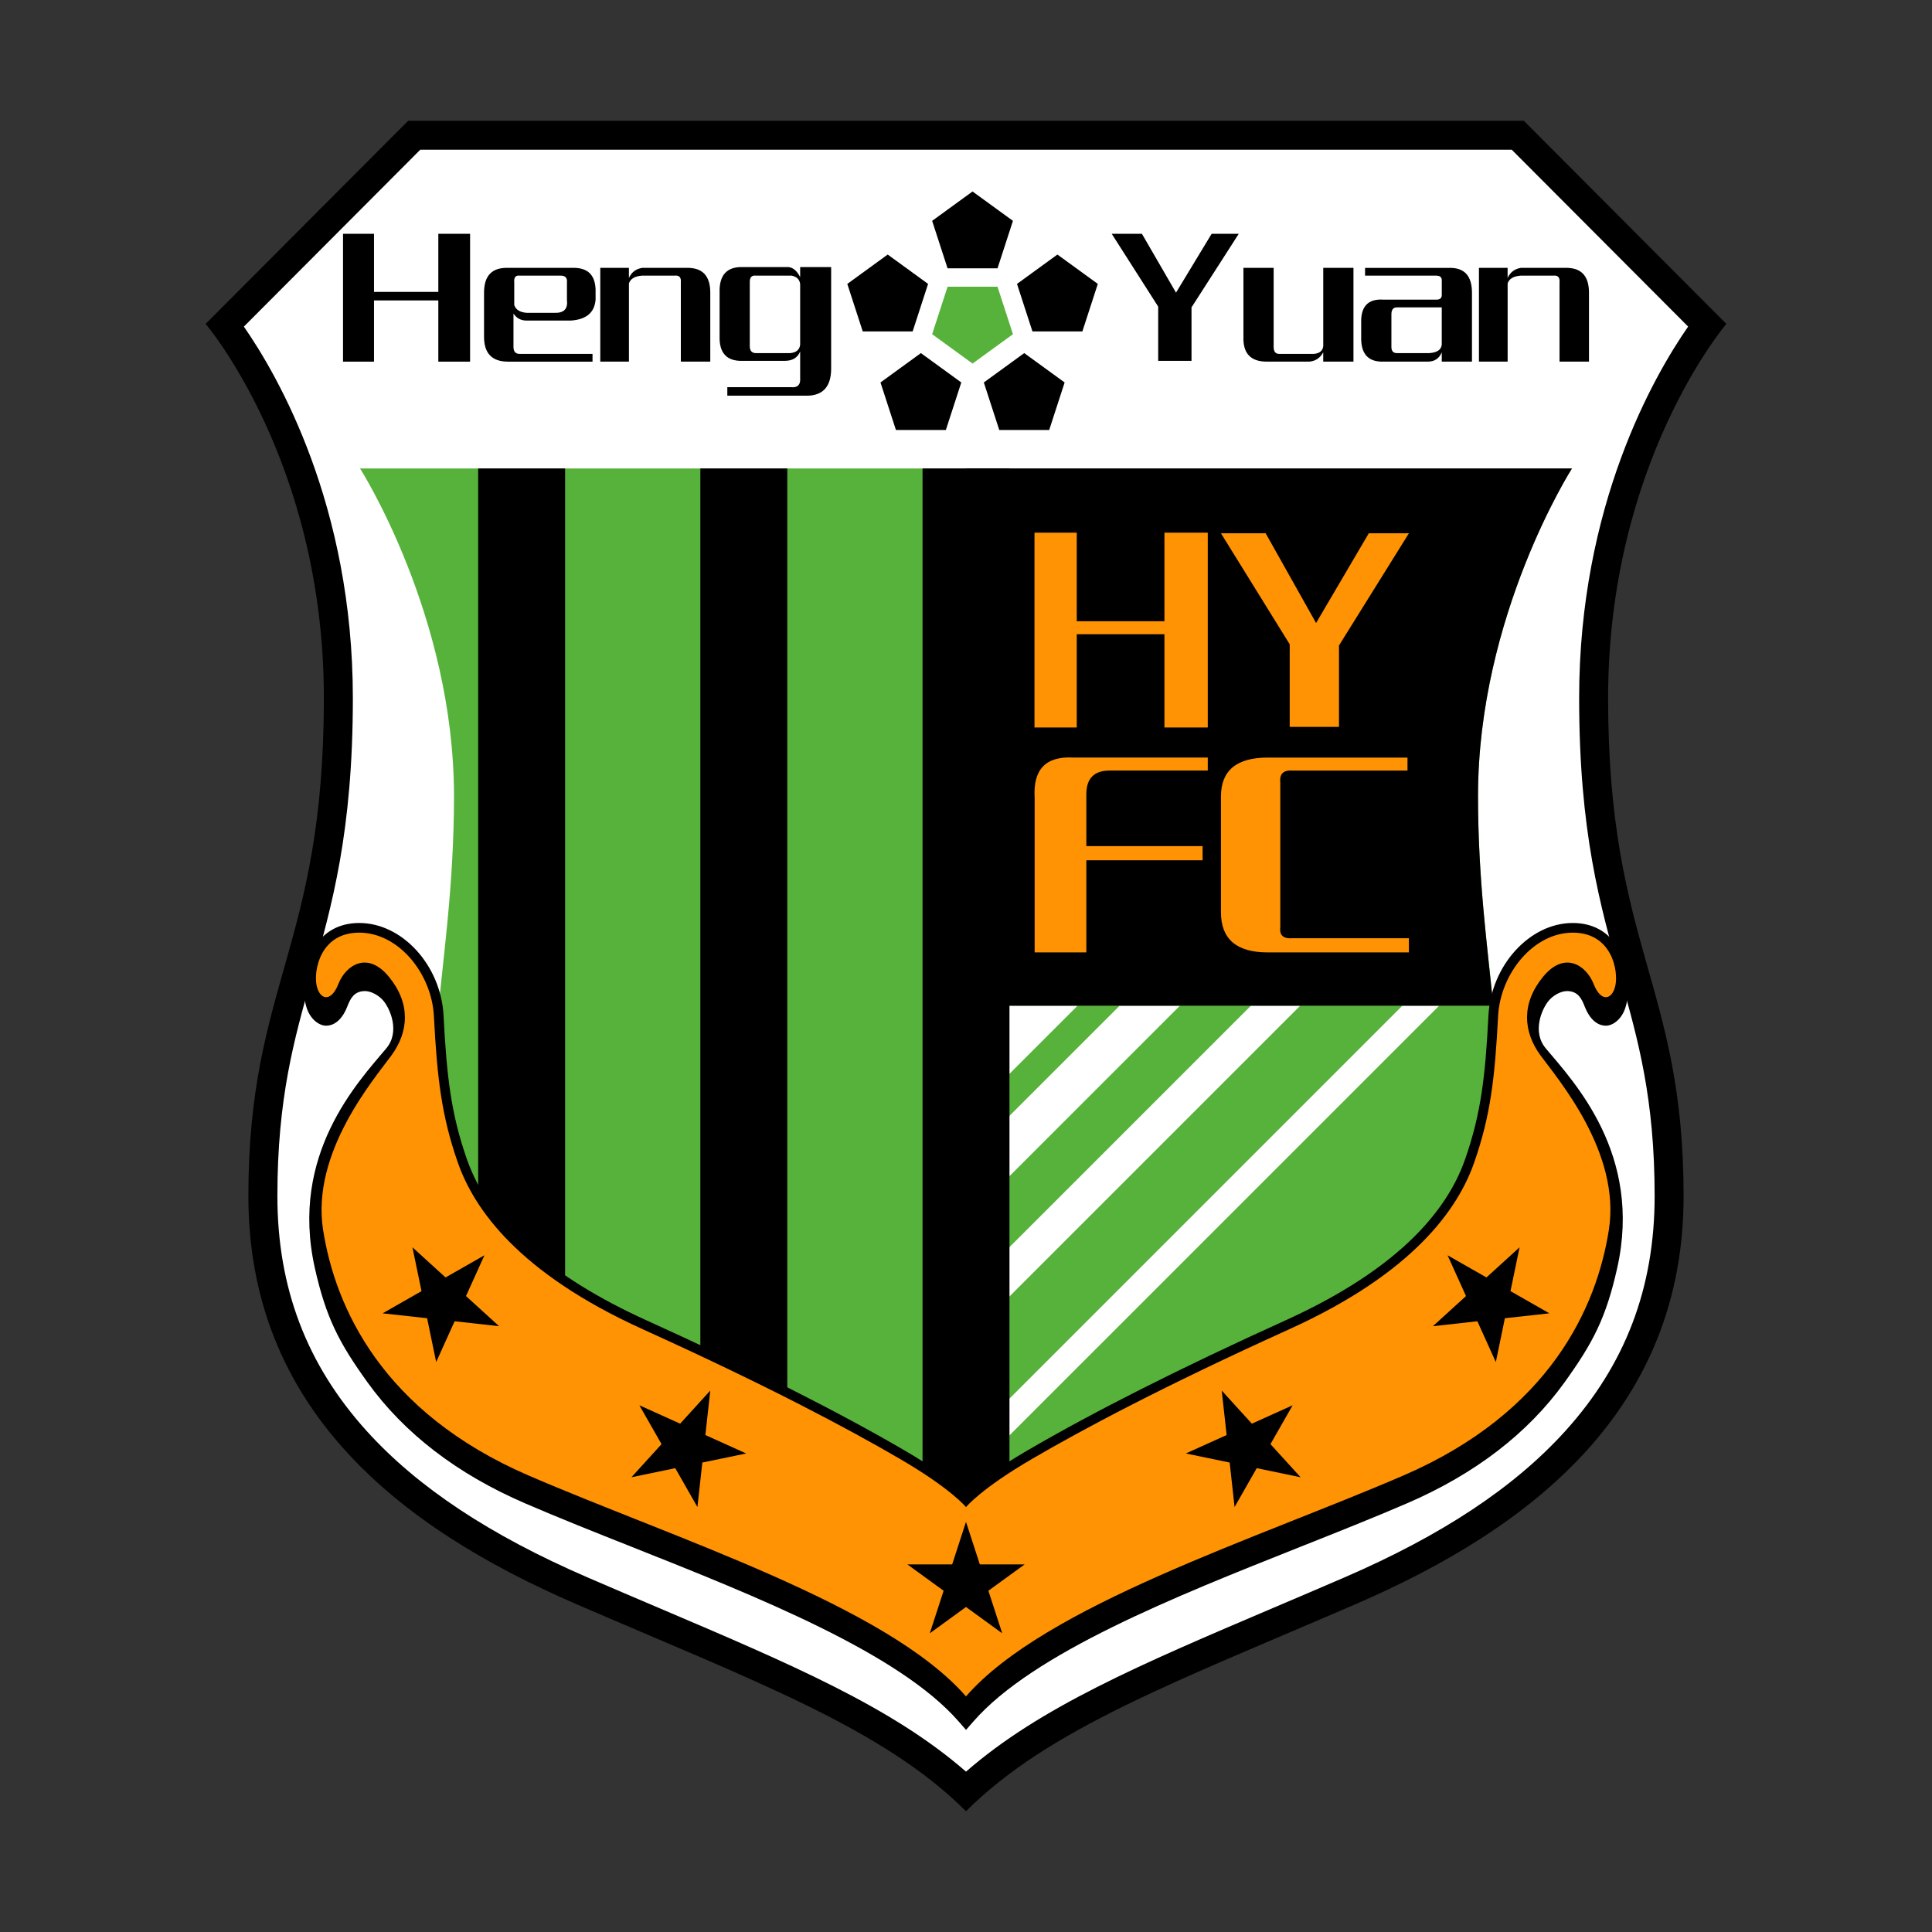 <?xml version="1.0" encoding="utf-8"?>
<!-- Created by @FCLOGO 2022-06-21 09:57:47 . https://fclogo.top/ -->
<!-- FOR PERSONAL USE ONLY NOT FOR COMMERCIAL USE -->
<svg version="1.1" xmlns="http://www.w3.org/2000/svg" xmlns:xlink="http://www.w3.org/1999/xlink" x="0px" y="0px"
	 viewBox="0 0 800 800" enable-background="new 0 0 800 800" xml:space="preserve">
<rect x="0" y="0" width="800" height="800" fill="#333333" stroke="none"/>
<g>
	<g>
		<g>
			<path d="M714.85,134.12L630.97,50H169.03l-83.89,84.12c0,0,48.97,57.2,48.97,154.94c0,103.12-31.26,118.41-31.26,206.2
				s61.85,137.01,135.68,168.93S365.68,715.68,400,750c34.32-34.32,87.64-53.89,161.46-85.81s135.68-81.14,135.68-168.93
				s-31.26-103.09-31.26-206.2C665.88,191.32,714.85,134.12,714.85,134.12z"/>
			<path fill="#FFFFFF" d="M400,733.6c-30.58-26.67-72.04-44.32-127.56-67.95c-9.37-3.99-19.05-8.11-29.14-12.47
				c-40.43-17.48-70.32-37.29-91.39-60.55c-24.93-27.53-37.05-59.38-37.05-97.36c0-40.46,6.91-64.89,14.23-90.76
				c8.37-29.57,17.02-60.15,17.02-115.45c0-79.82-31.06-133.56-45.13-153.82L174.02,62h451.97l73.03,73.23
				c-14.08,20.26-45.13,74.01-45.13,153.82c0,55.3,8.66,85.88,17.03,115.45c7.32,25.86,14.23,50.29,14.23,90.76
				c0,37.98-12.12,69.83-37.05,97.36c-21.07,23.26-50.96,43.07-91.39,60.55c-10.09,4.36-19.77,8.48-29.14,12.47
				C472.04,689.28,430.58,706.93,400,733.6z"/>
			<path fill="#57B23B" d="M650.92,193.98H149.08c0,0,38.91,60.85,38.91,135.68s-18.62,119.71,0.67,160.28
				C224.75,565.86,400,597.02,400,638.92c0-41.9,175.25-73.06,211.35-148.98c19.29-40.57,0.67-85.46,0.67-160.28
				S650.92,193.98,650.92,193.98z"/>
			<g>
				<polygon fill="#FFFFFF" points="446.19,416.45 400,462.64 400,416.45 				"/>
				<polygon fill="#FFFFFF" points="488.56,416.45 400,505.01 400,480.05 463.6,416.45 				"/>
				<polygon fill="#FFFFFF" points="538.37,416.45 402.76,552.06 400,549.3 400,534.42 517.97,416.45 				"/>
				<polygon fill="#FFFFFF" points="595.91,416.45 405.04,607.31 400,602.27 400,597.13 580.68,416.45 				"/>
			</g>
			<g>
				<path d="M418,193.98v421c-11.2,7.85-18,15.69-18,23.94c0-8.25-6.8-16.09-18-23.94v-421H418z"/>
				<path d="M326,193.98v391.61c-11.61-5.38-23.81-10.96-36-16.87V193.98H326z"/>
				<path d="M234,193.98V537.4c-14.36-9.79-26.87-20.5-36-32.38V193.98H234z"/>
				<path d="M612.01,329.65c0,34.44,3.94,62.54,6.32,86.8H400V193.98h250.92C650.92,193.98,612.01,254.83,612.01,329.65z"/>
			</g>
		</g>
		<g>
			<path d="M649,410.38c4.52,0.08,5.97,3.29,7.17,6.35c2.72,6.95,6.67,7.99,8.78,7.99c2.94,0,6.8-2.74,8.25-8.02
				c0.53-1.92,4.43-15.21-5.19-27c-2.78-3.4-7.89-7.51-16.76-7.51c-17.85,0-33.85,17.58-34.92,38.38
				c-1.3,25.25-3.08,40.58-9.65,59.41c-9.09,26.05-34.18,48.54-74.58,66.84c-43.01,19.49-78.94,37.6-106.78,53.84
				c-13.88,8.1-21.54,14.26-25.32,17.74c-3.78-3.47-11.44-9.64-25.32-17.74c-27.84-16.24-63.77-34.35-106.78-53.84
				c-40.4-18.3-65.49-40.79-74.58-66.84c-6.57-18.83-8.34-34.16-9.65-59.41c-1.07-20.8-17.07-38.38-34.92-38.38
				c-8.87,0-13.98,4.11-16.76,7.51c-9.62,11.78-5.72,25.08-5.19,27c1.45,5.28,5.31,8.02,8.25,8.02c2.11,0,6.06-1.04,8.78-7.99
				c1.2-3.06,2.65-6.27,7.17-6.35c2.76-0.05,5.98,1.92,7.67,3.91c2.88,3.38,7.06,12.91,1.3,19.79
				c-11.78,14.05-40.11,43.93-29.62,90.89c4.66,20.84,10.13,31.14,21.8,47.39c15.18,21.12,37.11,37.98,65.18,50.1
				c13.79,5.96,28.69,11.88,44.47,18.14c51.78,20.58,110.48,43.9,135.19,72.26l3.02,3.46l3.02-3.46
				c24.71-28.36,83.4-51.68,135.19-72.26c15.77-6.27,30.67-12.19,44.47-18.14c28.07-12.12,50-28.97,65.18-50.1
				c11.68-16.25,17.15-26.55,21.8-47.39c10.49-46.97-17.84-76.85-29.62-90.89c-5.76-6.87-1.58-16.41,1.3-19.79
				C643.02,412.3,646.25,410.33,649,410.38z"/>
			<path fill="#FF9304" d="M659.9,407.47c2.99,7.65,7.65,6.65,8.98,0.67c1.33-5.99-1.33-21.95-17.62-21.95
				c-16.29,0-30.01,16.92-30.93,34.58c-1.33,25.77-3.21,41.46-9.87,60.52c-6.65,19.07-24.83,45.67-76.71,69.17
				s-85.13,41.24-106.41,53.65C406.06,616.52,400,624.06,400,624.06s-6.06-7.54-27.34-19.95c-21.28-12.41-54.54-30.15-106.41-53.65
				s-70.06-50.1-76.71-69.17c-6.65-19.07-8.54-34.75-9.87-60.52c-0.91-17.66-14.63-34.58-30.93-34.58
				c-16.29,0-18.95,15.96-17.62,21.95c1.33,5.99,5.99,6.98,8.98-0.67s11.97-13.97,20.95-2.99c8.98,10.97,8.31,22.61,1,32.59
				c-7.32,9.98-33.25,40.24-28.27,72.16c4.99,31.92,24.28,75.49,85.13,101.76c60.85,26.27,148.34,53.87,181.08,91.45
				c32.74-37.58,120.23-65.18,181.08-91.45c60.86-26.27,80.14-69.83,85.13-101.76c4.99-31.92-20.95-62.19-28.27-72.16
				c-7.32-9.98-7.98-21.62,1-32.59C647.92,393.5,656.9,399.82,659.9,407.47z"/>
			<g>
				<polygon points="400,630.16 405.73,647.79 424.27,647.79 409.27,658.69 415,676.32 400,665.42 385,676.32 390.73,658.69 
					375.73,647.79 394.27,647.79 				"/>
				<polygon points="294.11,575.8 292.08,594.22 308.98,601.85 290.82,605.61 288.79,624.04 279.61,607.94 261.45,611.7 
					273.93,597.99 264.74,581.89 281.63,589.51 				"/>
				<polygon points="200.6,519.78 192.96,536.67 206.67,549.15 188.25,547.11 180.61,564.01 176.86,545.85 158.43,543.82 
					174.54,534.63 170.78,516.48 184.49,528.96 				"/>
				<polygon points="505.89,575.8 507.92,594.22 491.02,601.85 509.18,605.61 511.21,624.04 520.39,607.94 538.55,611.7 
					526.07,597.99 535.26,581.89 518.37,589.51 				"/>
				<polygon points="599.4,519.78 607.04,536.67 593.33,549.15 611.75,547.11 619.39,564.01 623.14,545.85 641.57,543.82 
					625.46,534.63 629.22,516.48 615.51,528.96 				"/>
			</g>
		</g>
	</g>
	<g>
		<g>
			<path d="M154.87,124.4v25.35h-12.83V96.81h12.83v24.06h26.63V96.81h13.15v52.94H181.5V124.4H154.87z"/>
			<path d="M212.62,129.85v13.8c0,1.92,0.85,2.89,2.57,2.89h30.16v3.21h-34.97c-6.63,0-9.95-3.42-9.95-10.27v-18.29
				c0-7.06,3.31-10.48,9.95-10.27H237c6.63-0.21,9.84,3.21,9.62,10.27v2.89c-0.43,5.35-3.85,8.24-10.27,8.66h-18.29
				C215.72,132.74,213.91,131.78,212.62,129.85z M234.76,124.4v-7.38c0.21-1.92-0.64-2.89-2.57-2.89h-17
				c-1.71-0.21-2.46,0.75-2.25,2.89v9.3c0.64,1.92,2.35,3,5.13,3.21h11.23C233.37,129.75,235.18,128.04,234.76,124.4z"/>
			<path d="M260.42,110.92v4.17c1.07-2.35,2.89-3.74,5.45-4.17h18.29c6.63-0.21,9.95,3.21,9.95,10.27v28.55h-12.19v-32.72
				c0.21-2.14-0.64-3.1-2.57-2.89h-13.47c-3,0.22-4.81,1.28-5.45,3.21v32.4h-11.87v-38.82H260.42z"/>
			<path d="M301.17,160.33h26.63c2.57,0.21,3.74-1.07,3.53-3.85v-10.91c-1.07,2.57-3.21,3.85-6.42,3.85h-17.32
				c-6.63,0.22-9.84-3.21-9.62-10.27v-17.97c-0.22-7.27,2.99-10.8,9.62-10.59h18.93c1.92,0.22,3.53,1.6,4.81,4.17v-4.17h12.83v42.03
				c0,7.27-3.21,11.01-9.62,11.23h-33.37V160.33z M331.33,142.68v-25.02c-0.22-1.92-1.39-3.1-3.53-3.53h-14.76
				c-1.71-0.21-2.57,0.64-2.57,2.57v26.63c0,1.92,0.85,2.89,2.57,2.89h14.12C329.72,146,331.11,144.83,331.33,142.68z"/>
		</g>
		<g>
			<path d="M479.58,149.42v-22.46L460.33,96.8h12.51l14.12,24.38l14.76-24.38h11.23l-19.57,30.48v22.14H479.58z"/>
			<path d="M547.92,149.74v-3.85c-1.28,2.36-3.21,3.64-5.77,3.85H524.5c-6.63,0-9.84-3.42-9.62-10.27v-28.55h12.51v32.72
				c0,1.92,0.75,2.89,2.25,2.89h14.44c2.35-0.21,3.63-1.28,3.85-3.21v-32.4h12.51v38.82H547.92z"/>
			<path d="M609.51,149.74H597v-3.85c-1.07,2.57-3,3.85-5.77,3.85h-18.29c-5.99,0.21-9.09-2.78-9.3-8.98v-8.34
				c0.21-5.99,3.31-8.77,9.3-8.34h21.82c1.49,0,2.25-0.64,2.25-1.92v-6.1c0-1.28-0.75-1.92-2.25-1.92h-29.52v-3.21h34.65
				c6.42-0.21,9.62,3.21,9.62,10.27V149.74z M576.15,130.17v13.47c0,1.71,0.75,2.57,2.25,2.57h13.47c3.21-0.21,4.92-1.39,5.13-3.53
				v-15.4h-18.61C576.9,127.28,576.15,128.24,576.15,130.17z"/>
			<path d="M624.27,110.92v4.17c1.07-2.35,2.89-3.74,5.45-4.17h18.29c6.63-0.21,9.95,3.21,9.95,10.27v28.55h-12.19v-32.72
				c0.21-2.14-0.64-3.1-2.57-2.89h-13.47c-3,0.21-4.81,1.28-5.45,3.21v32.4H612.4v-38.82H624.27z"/>
		</g>
		<g>
			<polygon fill="#57B23B" points="402.71,150.54 419.44,138.39 413.05,118.72 392.37,118.72 385.98,138.39 			"/>
			<polygon points="402.71,79.29 385.98,91.45 392.37,111.11 413.05,111.11 419.44,91.45 			"/>
			<g>
				<polygon points="367.58,105.4 350.85,117.56 357.24,137.23 377.91,137.23 384.3,117.56 				"/>
				<polygon points="437.85,105.4 421.12,117.56 427.51,137.23 448.19,137.23 454.58,117.56 				"/>
			</g>
			<g>
				<polygon points="424.11,146.21 407.38,158.37 413.77,178.04 434.45,178.04 440.84,158.37 				"/>
				<polygon points="381.32,146.21 364.59,158.37 370.98,178.04 391.66,178.04 398.05,158.37 				"/>
			</g>
		</g>
	</g>
	<g>
		<path fill="#FF9304" d="M445.86,262.62v38.62h-17.5v-80.67h17.5v36.67h36.31v-36.67h17.94v80.67h-17.94v-38.62H445.86z"/>
		<path fill="#FF9304" d="M534.04,301v-34.22l-28.47-45.96h18.51l20.88,37.16l21.83-37.16h16.61l-28.95,46.45V301H534.04z"/>
		<path fill="#FF9304" d="M428.43,394.36v-64.05c-0.72-11.73,4.63-17.27,16.05-16.62h55.63v5.38h-40.65c-6.42,0-9.63,3.26-9.63,9.78
			v21.51h48.14v5.87h-48.14v38.13H428.43z"/>
		<path fill="#FF9304" d="M505.57,377.74v-47.91c0-10.76,6.44-16.13,19.31-16.13h57.93v5.38h-47.4c-3.91-0.32-5.66,1.31-5.27,4.89
			v60.13c-0.39,3.26,1.36,4.73,5.27,4.4h47.98v5.87h-58.51C512,394.36,505.57,388.82,505.57,377.74z"/>
	</g>
</g>
<g>
</g>
<g>
</g>
<g>
</g>
<g>
</g>
<g>
</g>
<g>
</g>
<g>
</g>
<g>
</g>
<g>
</g>
<g>
</g>
<g>
</g>
</svg>
